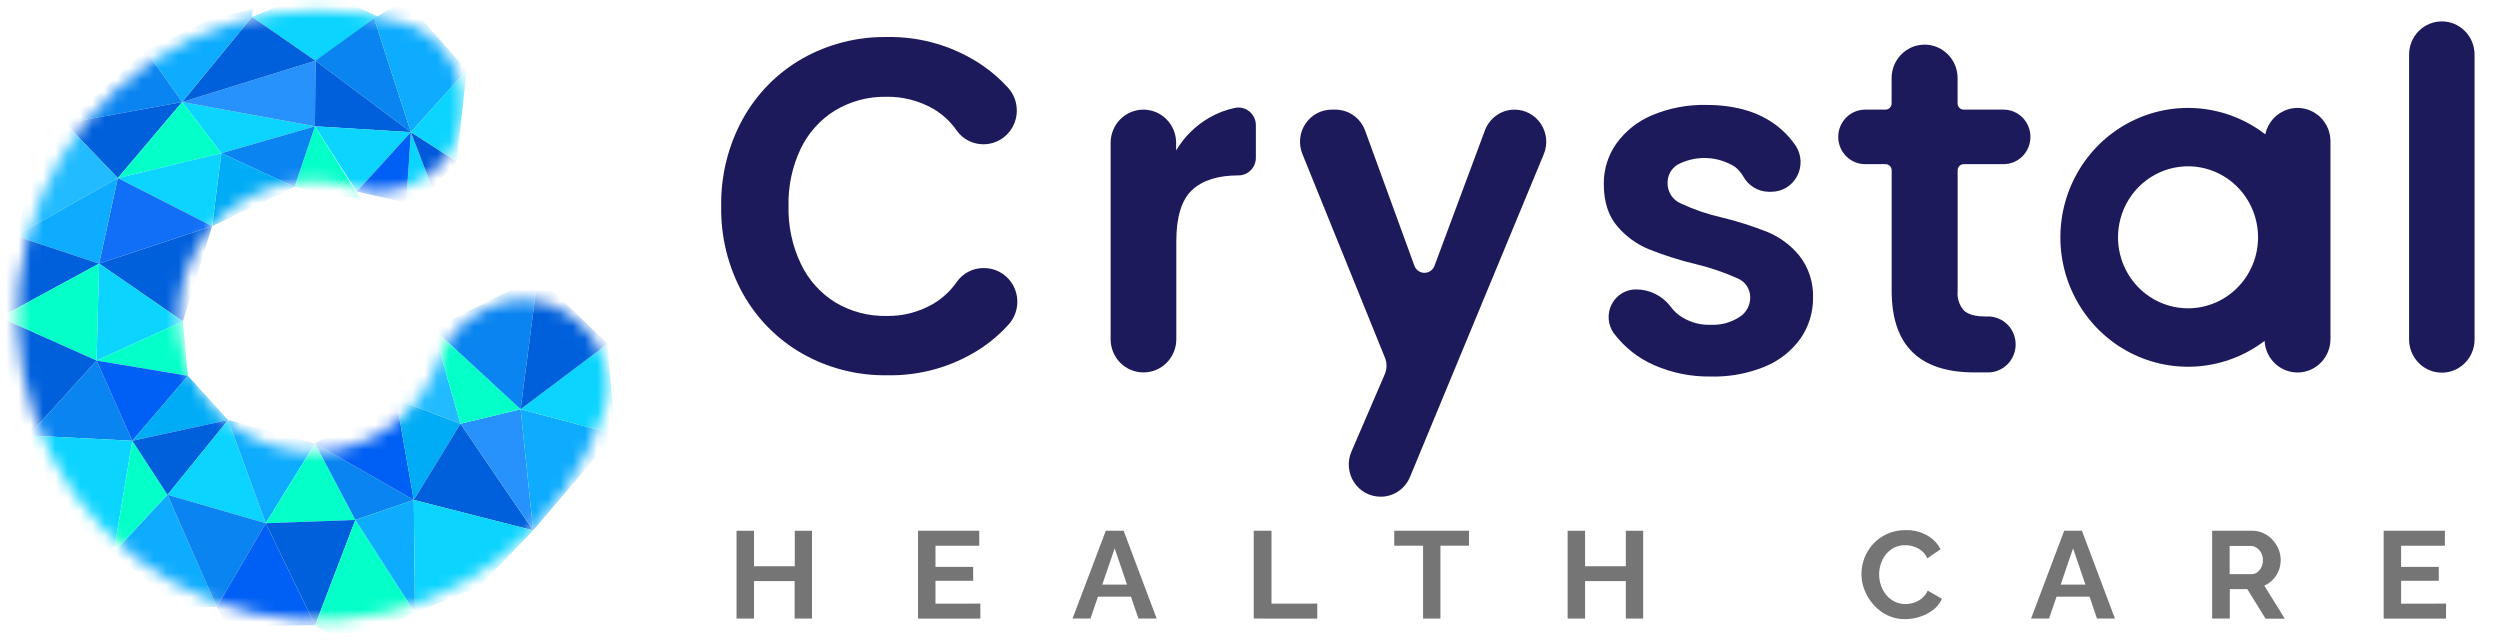 <svg width="203" height="52" viewBox="0 0 203 52" fill="none" xmlns="http://www.w3.org/2000/svg">
<path d="M65.933 43.098V50.227H64.524V47.184H61.227V50.227H59.806V43.098H61.227V45.979H64.536V43.098H65.933Z" fill="#757575"/>
<path d="M79.606 49.014V50.231H74.544V43.098H79.514V44.315H75.961V46.032H79.022V47.16H75.961V49.018L79.606 49.014Z" fill="#757575"/>
<path d="M89.791 43.098H91.24L93.921 50.227H92.44L91.836 48.45H89.155L88.546 50.227H87.09L89.791 43.098ZM91.516 47.472L90.511 44.53L89.503 47.472H91.516Z" fill="#757575"/>
<path d="M101.804 50.227V43.098H103.245V49.014H106.962V50.231L101.804 50.227Z" fill="#757575"/>
<path d="M119.284 44.311H116.963V50.227H115.554V44.311H113.213V43.094H119.284V44.311Z" fill="#757575"/>
<path d="M133.426 43.098V50.227H132.017V47.184H128.708V50.227H127.291V43.098H128.708V45.979H132.017V43.098H133.426Z" fill="#757575"/>
<path d="M151.15 46.6C151.153 45.695 151.494 44.826 152.102 44.165C152.422 43.819 152.809 43.543 153.238 43.354C153.713 43.141 154.228 43.036 154.747 43.045C155.356 43.03 155.959 43.18 156.492 43.479C156.953 43.738 157.329 44.129 157.572 44.603L156.496 45.338C156.388 45.09 156.222 44.873 156.012 44.705C155.821 44.554 155.604 44.441 155.371 44.372C155.156 44.306 154.932 44.272 154.707 44.271C154.385 44.264 154.067 44.337 153.779 44.482C153.523 44.616 153.298 44.804 153.118 45.033C152.944 45.263 152.809 45.521 152.718 45.796C152.631 46.073 152.587 46.362 152.586 46.652C152.586 46.958 152.638 47.262 152.742 47.549C152.839 47.833 152.986 48.096 153.178 48.324C153.365 48.547 153.595 48.728 153.855 48.855C154.126 48.987 154.423 49.054 154.723 49.05C154.954 49.048 155.183 49.011 155.403 48.941C155.638 48.866 155.856 48.748 156.048 48.592C156.254 48.42 156.42 48.204 156.532 47.959L157.684 48.62C157.528 48.98 157.281 49.293 156.968 49.525C156.64 49.774 156.272 49.964 155.88 50.085C155.492 50.212 155.087 50.276 154.679 50.276C154.186 50.283 153.699 50.174 153.254 49.959C152.833 49.756 152.455 49.47 152.142 49.119C151.828 48.771 151.579 48.368 151.406 47.93C151.235 47.508 151.148 47.056 151.15 46.6Z" fill="#757575"/>
<path d="M167.613 43.098H169.053L171.734 50.227H170.274L169.674 48.45H166.992L166.384 50.227H164.923L167.613 43.098ZM169.337 47.472L168.333 44.53L167.325 47.472H169.337Z" fill="#757575"/>
<path d="M179.626 50.227V43.098H182.879C183.197 43.095 183.511 43.163 183.8 43.297C184.079 43.427 184.33 43.612 184.54 43.84C184.744 44.064 184.908 44.322 185.024 44.603C185.135 44.878 185.192 45.171 185.192 45.468C185.194 45.763 185.139 46.057 185.032 46.332C184.926 46.606 184.765 46.856 184.56 47.066C184.362 47.276 184.124 47.442 183.86 47.553L185.524 50.235H183.964L182.479 47.837H181.062V50.227H179.626ZM181.046 46.62H182.823C182.993 46.624 183.16 46.569 183.295 46.466C183.435 46.359 183.548 46.22 183.624 46.06C183.709 45.879 183.751 45.68 183.748 45.48C183.751 45.273 183.702 45.069 183.604 44.887C183.515 44.726 183.392 44.587 183.243 44.482C183.105 44.384 182.94 44.332 182.771 44.331H181.046V46.62Z" fill="#757575"/>
<path d="M198.618 49.014V50.231H193.552V43.098H198.526V44.315H194.969V46.032H198.03V47.16H194.969V49.018L198.618 49.014Z" fill="#757575"/>
<path d="M60.318 9.653C61.454 7.604 63.124 5.911 65.144 4.759C67.24 3.576 69.605 2.972 72.003 3.007C74.772 2.949 77.49 3.756 79.791 5.319C80.545 5.838 81.238 6.444 81.856 7.125C82.21 7.517 82.444 8.006 82.529 8.531C82.614 9.057 82.547 9.596 82.334 10.082C82.122 10.569 81.775 10.983 81.334 11.273C80.894 11.562 80.38 11.716 79.855 11.714C79.434 11.717 79.019 11.619 78.643 11.428C78.268 11.237 77.942 10.958 77.694 10.614C77.188 9.881 76.53 9.27 75.765 8.825C74.599 8.166 73.282 7.832 71.947 7.859C70.5 7.835 69.073 8.215 67.825 8.959C66.618 9.698 65.645 10.774 65.024 12.059C64.328 13.522 63.986 15.133 64.028 16.757C63.994 18.377 64.34 19.982 65.036 21.439C65.654 22.731 66.627 23.815 67.837 24.56C69.086 25.302 70.512 25.681 71.959 25.655C73.296 25.685 74.615 25.345 75.777 24.673C76.541 24.22 77.199 23.604 77.706 22.868C77.954 22.523 78.28 22.243 78.657 22.052C79.033 21.86 79.449 21.763 79.871 21.768H79.899C80.423 21.766 80.936 21.919 81.376 22.208C81.816 22.497 82.164 22.909 82.376 23.395C82.588 23.881 82.656 24.42 82.572 24.944C82.487 25.469 82.253 25.957 81.9 26.349C81.28 27.042 80.58 27.656 79.815 28.179C77.507 29.736 74.783 30.536 72.011 30.471C69.613 30.506 67.248 29.902 65.152 28.718C63.136 27.572 61.467 25.888 60.326 23.85C59.128 21.687 58.519 19.241 58.561 16.761C58.519 14.276 59.125 11.824 60.318 9.653Z" fill="#1D1A5B"/>
<path d="M98.195 9.555C98.839 9.183 99.537 8.916 100.263 8.764C100.468 8.719 100.68 8.72 100.884 8.769C101.088 8.817 101.278 8.91 101.442 9.042C101.606 9.174 101.739 9.341 101.832 9.532C101.924 9.722 101.973 9.931 101.976 10.144V12.817C101.975 13.195 101.826 13.558 101.562 13.825C101.298 14.092 100.941 14.242 100.568 14.242C98.898 14.242 97.638 14.641 96.79 15.438C95.942 16.236 95.517 17.623 95.517 19.597V27.542C95.517 27.898 95.448 28.25 95.313 28.578C95.179 28.907 94.981 29.205 94.732 29.456C94.484 29.706 94.188 29.905 93.864 30.039C93.539 30.174 93.191 30.242 92.84 30.24C92.491 30.24 92.145 30.17 91.823 30.035C91.5 29.899 91.207 29.7 90.96 29.45C90.713 29.199 90.517 28.901 90.384 28.574C90.251 28.247 90.183 27.896 90.183 27.542V11.596C90.183 10.882 90.463 10.196 90.961 9.691C91.46 9.186 92.135 8.902 92.84 8.902C93.189 8.901 93.535 8.971 93.858 9.106C94.181 9.241 94.475 9.439 94.722 9.69C94.969 9.94 95.165 10.237 95.299 10.564C95.433 10.891 95.501 11.242 95.501 11.596V12.213C96.162 11.11 97.089 10.195 98.195 9.555Z" fill="#1D1A5B"/>
<path d="M125.354 12.525L114.49 38.732C114.294 39.206 113.964 39.611 113.542 39.896C113.119 40.18 112.624 40.331 112.117 40.331H112.093C111.666 40.33 111.245 40.222 110.87 40.016C110.494 39.81 110.175 39.513 109.941 39.15C109.707 38.788 109.565 38.373 109.529 37.942C109.492 37.51 109.562 37.076 109.732 36.679L112.449 30.374C112.538 30.16 112.584 29.93 112.584 29.698C112.584 29.466 112.538 29.237 112.449 29.023L105.754 12.505C105.592 12.107 105.53 11.675 105.573 11.246C105.616 10.818 105.763 10.407 106.001 10.05C106.238 9.693 106.56 9.402 106.935 9.202C107.311 9.001 107.73 8.898 108.155 8.902H108.447C108.971 8.905 109.481 9.069 109.91 9.374C110.339 9.678 110.666 10.108 110.848 10.606L114.85 21.581C114.912 21.75 115.024 21.895 115.17 21.997C115.316 22.099 115.489 22.154 115.666 22.154C115.843 22.154 116.017 22.099 116.162 21.997C116.308 21.895 116.42 21.75 116.482 21.581L120.572 10.594C120.756 10.098 121.084 9.671 121.513 9.369C121.942 9.066 122.451 8.904 122.973 8.902C123.399 8.9 123.818 9.006 124.194 9.208C124.569 9.411 124.889 9.705 125.125 10.064C125.361 10.423 125.505 10.836 125.545 11.265C125.585 11.695 125.52 12.128 125.354 12.525Z" fill="#1D1A5B"/>
<path d="M134.302 29.644C133.024 29.083 131.907 28.202 131.057 27.083L131.033 27.051C130.795 26.714 130.653 26.316 130.624 25.902C130.596 25.489 130.68 25.075 130.869 24.707C131.058 24.34 131.344 24.032 131.695 23.819C132.046 23.606 132.449 23.496 132.858 23.501C133.399 23.501 133.933 23.627 134.419 23.87C134.905 24.112 135.329 24.465 135.659 24.9C135.841 25.15 136.057 25.372 136.299 25.562C137.052 26.121 137.968 26.407 138.9 26.373C139.734 26.415 140.559 26.19 141.261 25.732C141.524 25.564 141.741 25.331 141.891 25.055C142.04 24.779 142.119 24.469 142.118 24.154C142.12 23.817 142.021 23.488 141.835 23.21C141.648 22.932 141.383 22.718 141.073 22.596C140.001 22.116 138.888 21.735 137.748 21.46C136.436 21.149 135.148 20.742 133.894 20.242C132.895 19.834 132.008 19.186 131.309 18.356C130.589 17.508 130.228 16.368 130.228 14.927C130.217 13.765 130.569 12.629 131.233 11.681C131.965 10.653 132.966 9.853 134.122 9.369C135.523 8.775 137.03 8.486 138.548 8.521C141.053 8.521 143.054 9.156 144.551 10.428C145.03 10.835 145.453 11.306 145.807 11.827C146.047 12.19 146.185 12.612 146.206 13.049C146.227 13.485 146.13 13.919 145.927 14.303C145.723 14.688 145.42 15.01 145.05 15.233C144.68 15.457 144.257 15.574 143.826 15.572H143.59C143.172 15.562 142.763 15.441 142.405 15.221C142.047 15.001 141.752 14.69 141.549 14.319C141.376 14.022 141.149 13.76 140.881 13.548C140.18 13.107 139.377 12.86 138.553 12.832C137.728 12.804 136.911 12.996 136.183 13.389C135.937 13.55 135.735 13.773 135.599 14.036C135.463 14.299 135.397 14.594 135.407 14.891C135.407 15.237 135.509 15.576 135.698 15.865C135.887 16.153 136.156 16.379 136.471 16.514C137.529 17.01 138.636 17.391 139.773 17.65C141.052 17.958 142.309 18.357 143.534 18.843C144.529 19.258 145.41 19.912 146.099 20.75C146.858 21.716 147.255 22.923 147.22 24.158C147.234 25.343 146.882 26.502 146.211 27.473C145.481 28.495 144.481 29.289 143.326 29.761C141.93 30.336 140.431 30.613 138.924 30.573C137.336 30.602 135.76 30.285 134.302 29.644Z" fill="#1D1A5B"/>
<path d="M159.453 13.329C159.322 13.33 159.197 13.383 159.105 13.477C159.013 13.572 158.961 13.699 158.961 13.832V23.655C158.934 23.936 158.966 24.22 159.055 24.489C159.143 24.757 159.285 25.004 159.473 25.213C159.813 25.533 160.39 25.696 161.202 25.696H161.43C162.024 25.696 162.594 25.935 163.015 26.361C163.435 26.787 163.671 27.365 163.671 27.968C163.671 28.57 163.435 29.148 163.015 29.575C162.594 30.001 162.024 30.24 161.43 30.24H160.326C155.844 30.24 153.603 28.031 153.603 23.614V13.832C153.603 13.698 153.55 13.57 153.457 13.476C153.364 13.382 153.238 13.329 153.106 13.329H151.45C151.163 13.329 150.879 13.272 150.614 13.162C150.349 13.051 150.108 12.888 149.905 12.682C149.702 12.477 149.541 12.233 149.431 11.964C149.321 11.696 149.265 11.408 149.265 11.117C149.264 10.827 149.32 10.539 149.43 10.27C149.539 10.001 149.7 9.757 149.902 9.551C150.105 9.345 150.345 9.182 150.61 9.071C150.875 8.959 151.159 8.902 151.446 8.902H153.102C153.234 8.902 153.36 8.849 153.453 8.755C153.546 8.66 153.599 8.532 153.599 8.399V6.338C153.6 5.618 153.882 4.928 154.384 4.42C154.886 3.911 155.566 3.624 156.276 3.623C156.986 3.623 157.668 3.909 158.17 4.418C158.673 4.927 158.956 5.617 158.957 6.338V8.399C158.957 8.532 159.009 8.659 159.101 8.753C159.193 8.847 159.318 8.901 159.449 8.902H162.699C163.276 8.904 163.83 9.139 164.237 9.554C164.644 9.969 164.873 10.532 164.871 11.117C164.871 11.408 164.815 11.696 164.705 11.964C164.595 12.233 164.434 12.477 164.231 12.682C164.028 12.888 163.787 13.051 163.522 13.162C163.257 13.272 162.973 13.329 162.687 13.329H159.453Z" fill="#1D1A5B"/>
<path d="M200.935 4.435V27.562C200.936 27.916 200.867 28.267 200.734 28.594C200.601 28.922 200.405 29.219 200.158 29.47C199.911 29.72 199.618 29.919 199.296 30.055C198.973 30.191 198.627 30.26 198.278 30.26C197.572 30.26 196.895 29.976 196.396 29.47C195.897 28.964 195.617 28.278 195.617 27.562V4.435C195.617 3.719 195.897 3.033 196.396 2.527C196.895 2.021 197.572 1.737 198.278 1.737C198.627 1.737 198.973 1.806 199.296 1.942C199.618 2.078 199.911 2.276 200.158 2.527C200.405 2.778 200.601 3.075 200.734 3.403C200.867 3.73 200.936 4.081 200.935 4.435Z" fill="#1D1A5B"/>
<path d="M188.454 9.559C188.113 9.215 187.687 8.969 187.221 8.849C186.754 8.729 186.264 8.738 185.803 8.876C185.341 9.013 184.924 9.275 184.597 9.632C184.269 9.989 184.042 10.43 183.94 10.906C182.405 9.723 180.576 8.998 178.657 8.811C176.738 8.624 174.806 8.984 173.078 9.849C171.349 10.714 169.893 12.051 168.873 13.71C167.853 15.368 167.309 17.282 167.302 19.236C167.296 21.191 167.827 23.108 168.836 24.773C169.845 26.439 171.292 27.785 173.015 28.663C174.737 29.54 176.667 29.912 178.587 29.739C180.507 29.565 182.341 28.852 183.884 27.68C183.922 28.386 184.231 29.05 184.744 29.529C185.258 30.008 185.935 30.265 186.633 30.245C187.331 30.225 187.993 29.929 188.479 29.421C188.965 28.913 189.236 28.233 189.234 27.526V11.479C189.235 11.122 189.167 10.769 189.033 10.44C188.899 10.111 188.702 9.811 188.454 9.559ZM177.677 25.034C176.552 25.036 175.451 24.699 174.515 24.066C173.579 23.434 172.849 22.533 172.417 21.48C171.986 20.426 171.872 19.267 172.091 18.147C172.31 17.028 172.851 16 173.647 15.193C174.442 14.386 175.456 13.837 176.559 13.614C177.663 13.391 178.807 13.506 179.846 13.942C180.886 14.379 181.774 15.119 182.399 16.068C183.023 17.017 183.356 18.132 183.355 19.273C183.354 20.8 182.756 22.264 181.691 23.344C180.627 24.424 179.183 25.032 177.677 25.034Z" fill="#1D1A5B"/>
<mask id="mask0_472_1304" style="mask-type:luminance" maskUnits="userSpaceOnUse" x="1" y="0" width="49" height="51">
<path d="M38.897 25.379L39.217 25.197C44.695 22.223 50.994 27.566 49.009 33.539C47.477 38.144 44.643 42.19 40.859 45.174C37.076 48.158 32.511 49.949 27.732 50.322C22.953 50.696 18.171 49.636 13.981 47.275C9.791 44.914 6.379 41.356 4.168 37.044C1.958 32.731 1.047 27.855 1.549 23.022C2.051 18.189 3.944 13.612 6.992 9.861C10.04 6.11 14.108 3.35 18.691 1.926C23.274 0.502 28.169 0.475 32.766 1.85C38.645 3.607 39.413 11.767 34.015 14.684C33.203 15.132 32.311 15.411 31.392 15.504C30.472 15.598 29.544 15.504 28.66 15.227C26.628 14.57 24.449 14.535 22.396 15.127C20.344 15.719 18.51 16.913 17.124 18.557C15.737 20.202 14.86 22.224 14.603 24.372C14.345 26.52 14.719 28.697 15.676 30.63C16.633 32.564 18.132 34.168 19.985 35.241C21.837 36.315 23.961 36.81 26.09 36.666C28.219 36.521 30.258 35.742 31.953 34.428C33.647 33.113 34.921 31.32 35.615 29.274C36.183 27.601 37.356 26.209 38.897 25.379Z" fill="white"/>
</mask>
<g mask="url(#mask0_472_1304)">
<path d="M20.461 1.371L25.611 4.93L31 1.5L26.015 -0.893L20.461 1.371Z" fill="#0BD4FF"/>
<path d="M25.611 4.93L30.377 1.505L33.362 10.732L25.611 4.93Z" fill="#0984F0"/>
<path d="M33.362 10.732L37.896 5.701L32.846 -0.024L30.377 1.505L33.362 10.732Z" fill="#0EACFE"/>
<path d="M33.362 10.732L32.986 16.457L35.119 15.296L33.362 10.732Z" fill="#0BD4FF"/>
<path d="M33.362 10.732L37.088 13.118L35.119 15.296L33.362 10.732Z" fill="#0059DA"/>
<path d="M37.896 5.701L33.362 10.732L37.088 13.118L37.896 5.701Z" fill="#0BD4FF"/>
<path d="M25.611 4.93L25.575 10.257L33.362 10.732L25.611 4.93Z" fill="#0060DC"/>
<path d="M25.575 10.257L28.969 15.556L33.362 10.732L25.575 10.257Z" fill="#0BD4FF"/>
<path d="M32.986 16.457L28.969 15.556L33.362 10.732L32.986 16.457Z" fill="#005FF4"/>
<path d="M25.575 10.257L23.918 15.179L29.321 16.222L25.575 10.257Z" fill="#04FFC9"/>
<path d="M14.79 8.285L17.976 12.44L25.575 10.257L14.79 8.285Z" fill="#0BD4FF"/>
<path d="M25.575 10.257L25.611 4.93L14.79 8.285L25.575 10.257Z" fill="#2792FC"/>
<path d="M14.79 8.285L20.461 1.371L25.611 4.93L14.79 8.285Z" fill="#0060DC"/>
<path d="M17.976 12.44L25.575 10.257L23.918 15.179L17.976 12.44Z" fill="#0984F0"/>
<path d="M14.79 8.285L11.853 4.126L16.967 1.627L20.529 0.698L20.461 1.371L14.79 8.285Z" fill="#0EACFE"/>
<path d="M17.976 12.44L17.224 18.364L23.918 15.179L17.976 12.44Z" fill="#00ACF5"/>
<path d="M11.853 4.126L14.79 8.285L5.302 10.018L11.853 4.126Z" fill="#0984F0"/>
<path d="M14.79 8.285L5.302 10.018L9.568 14.461L14.79 8.285Z" fill="#0060DC"/>
<path d="M9.568 14.461L14.79 8.285L17.976 12.44L9.568 14.461Z" fill="#04FFC9"/>
<path d="M9.568 14.461L17.224 18.364L17.976 12.44L9.568 14.461Z" fill="#0BD4FF"/>
<path d="M9.568 14.461L8.047 21.403L17.224 18.364L9.568 14.461Z" fill="#116FF7"/>
<path d="M5.302 10.018L9.568 14.461L1.241 19.151L2.865 13.629L5.302 10.018Z" fill="#22BBFF"/>
<path d="M8.047 21.403L1.241 19.151L9.568 14.461L8.047 21.403Z" fill="#0EACFE"/>
<path d="M8.047 21.403L14.85 26.093L17.224 18.364L8.047 21.403Z" fill="#0060DC"/>
<path d="M1.241 19.151L8.047 21.403L0 25.777L0.452 20.843L1.241 19.151Z" fill="#0060DC"/>
<path d="M14.85 26.093L8.047 21.403L7.843 29.278L14.85 26.093Z" fill="#0BD4FF"/>
<path d="M8.047 21.403L0 25.777L7.843 29.278L8.047 21.403Z" fill="#04FFC9"/>
<path d="M14.85 26.093L7.843 29.278L15.255 30.516L14.85 26.093Z" fill="#04FFC9"/>
<path d="M0 25.777L0.568 32.041L2.321 35.361L7.843 29.278L0 25.777Z" fill="#0060DC"/>
<path d="M7.843 29.278L10.745 35.791L2.321 35.361L7.843 29.278Z" fill="#0984F0"/>
<path d="M15.255 30.516L7.843 29.278L10.745 35.791L15.255 30.516Z" fill="#005FF4"/>
<path d="M2.321 35.361L4.938 41.99L9.224 44.891L10.745 35.791L2.321 35.361Z" fill="#0BD4FF"/>
<path d="M10.745 35.791L15.255 30.516L18.524 34.099L10.745 35.791Z" fill="#00ACF5"/>
<path d="M10.745 35.791L13.602 40.177L9.224 44.891L10.745 35.791Z" fill="#04FFC9"/>
<path d="M18.524 34.099L13.602 40.177L10.745 35.791L18.524 34.099Z" fill="#0060DC"/>
<path d="M13.602 40.177L21.577 42.485L18.524 34.099L13.602 40.177Z" fill="#0BD4FF"/>
<path d="M13.602 40.177L9.224 44.891L14.566 49.31L17.6 49.286L13.602 40.177Z" fill="#0EACFE"/>
<path d="M21.577 42.485L13.602 40.177L17.6 49.286L21.577 42.485Z" fill="#0984F0"/>
<path d="M21.577 42.485L25.579 36.01L18.524 34.099L21.577 42.485Z" fill="#0EACFE"/>
<path d="M17.6 49.286L21.577 42.485L25.587 50.767L18.436 50.864L17.6 49.286Z" fill="#005FF4"/>
<path d="M25.579 36.01L28.857 42.218L21.577 42.485L25.579 36.01Z" fill="#04FFC9"/>
<path d="M25.587 50.767L28.857 42.218L21.577 42.485L25.587 50.767Z" fill="#0060DC"/>
<path d="M25.579 36.01L33.599 40.595L28.857 42.218L25.579 36.01Z" fill="#0984F0"/>
<path d="M25.587 50.767L28.857 42.218L33.699 49.76L27.892 52.304L25.587 50.767Z" fill="#04FFC9"/>
<path d="M33.599 40.595L28.857 42.218L33.699 49.76L33.599 40.595Z" fill="#0EACFE"/>
<path d="M25.579 36.01L32.166 32.431L33.599 40.595L25.579 36.01Z" fill="#005FF4"/>
<path d="M33.599 40.595L37.388 34.407L32.166 32.431L33.599 40.595Z" fill="#00ACF5"/>
<path d="M33.599 40.595L43.295 43.07L37.388 34.407L33.599 40.595Z" fill="#0060DC"/>
<path d="M33.599 40.595L43.295 43.07L38.881 47.65L33.699 49.76L33.599 40.595Z" fill="#0BD4FF"/>
<path d="M37.388 34.407L35.187 26.686L32.166 32.431L37.388 34.407Z" fill="#22BBFF"/>
<path d="M43.295 43.07L42.274 33.23L37.388 34.407L43.295 43.07Z" fill="#2792FC"/>
<path d="M35.187 26.686L42.274 33.23L37.388 34.407L35.187 26.686Z" fill="#04FFC9"/>
<path d="M42.274 33.23L49.934 35.271L43.295 43.07L42.274 33.23Z" fill="#0EACFE"/>
<path d="M35.187 26.686L43.671 22.462L42.274 33.23L35.187 26.686Z" fill="#0984F0"/>
<path d="M49.934 35.271L49.341 27.915L42.274 33.23L49.934 35.271Z" fill="#0BD4FF"/>
<path d="M43.671 22.462L42.274 33.23L49.341 27.915L43.671 22.462Z" fill="#0060DC"/>
</g>
</svg>
